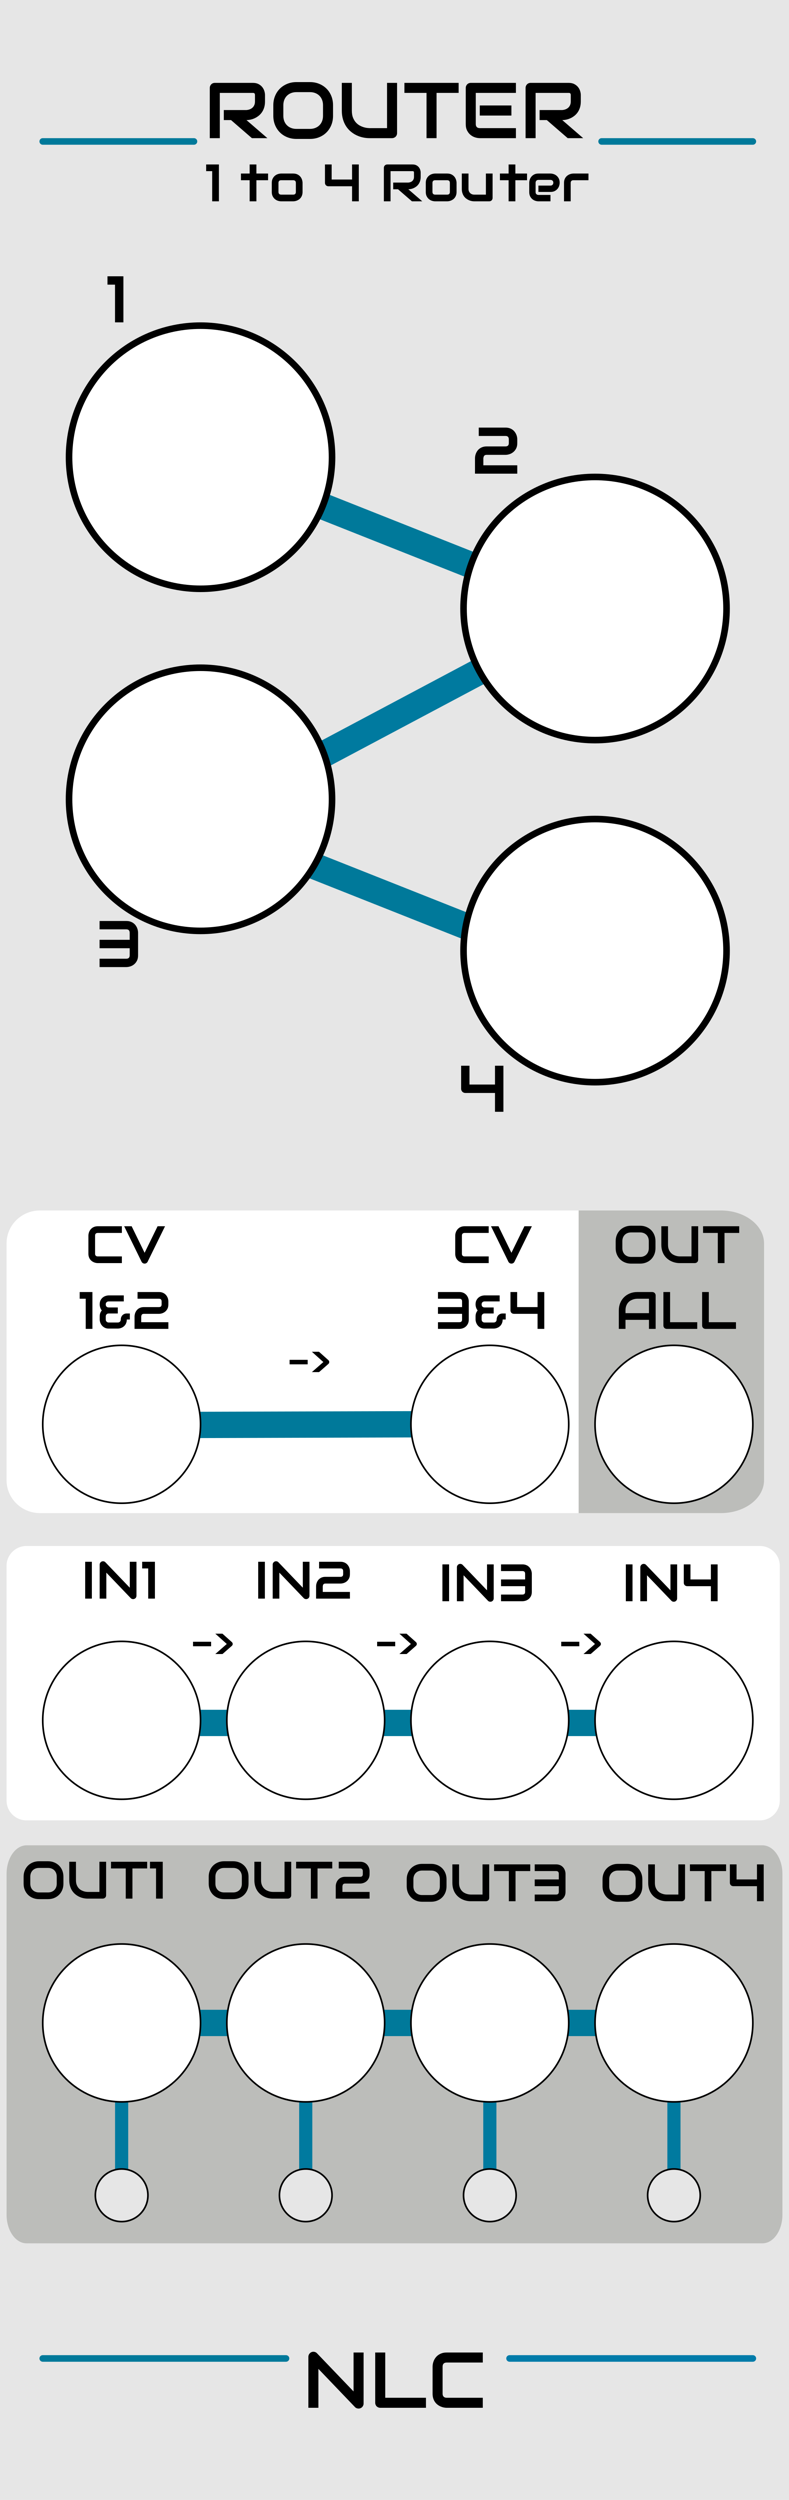 <?xml version="1.0" encoding="UTF-8" standalone="no"?>
<!DOCTYPE svg PUBLIC "-//W3C//DTD SVG 1.1//EN" "http://www.w3.org/Graphics/SVG/1.1/DTD/svg11.dtd">
<svg width="100%" height="100%" viewBox="0 0 120 380" version="1.1" xmlns="http://www.w3.org/2000/svg" xmlns:xlink="http://www.w3.org/1999/xlink" xml:space="preserve" xmlns:serif="http://www.serif.com/" style="fill-rule:evenodd;clip-rule:evenodd;stroke-linecap:round;stroke-linejoin:round;">
    <g id="ROUTER">
        <rect x="0" y="0" width="120" height="380" style="fill:#e6e6e6;fill-rule:nonzero;"/>
        <path d="M4.037,280.5L115.963,280.5C117.64,280.5 119,282.448 119,284.852L119,336.648C119,339.052 117.64,341 115.963,341L4.037,341C2.36,341 1,339.052 1,336.648L1,284.852C1,282.448 2.36,280.5 4.037,280.5Z" style="fill:#bcbdba;fill-rule:nonzero;"/>
        <path d="M31.807,70.102L89.807,93.102" style="fill:none;fill-rule:nonzero;stroke:#00799a;stroke-width:4px;"/>
        <path d="M89.807,93.102L31.807,123.918" style="fill:none;fill-rule:nonzero;stroke:#007a9f;stroke-width:4px;stroke-linecap:butt;stroke-linejoin:miter;"/>
        <path d="M31.807,125.305L89.807,148.305" style="fill:none;fill-rule:nonzero;stroke:#00799a;stroke-width:4px;"/>
        <path d="M76.564,169L75.285,169L75.285,166.139L70.773,166.139C70.682,166.139 70.598,166.122 70.52,166.087C70.441,166.053 70.374,166.008 70.317,165.951C70.26,165.894 70.215,165.826 70.183,165.748C70.15,165.67 70.134,165.587 70.134,165.499L70.134,161.998L71.403,161.998L71.403,164.859L75.285,164.859L75.285,161.998L76.564,161.998L76.564,169Z" style="fill-rule:nonzero;"/>
        <path d="M20.999,145.218C20.999,145.547 20.94,145.824 20.821,146.05C20.702,146.277 20.554,146.461 20.376,146.602C20.199,146.743 20.006,146.845 19.798,146.907C19.589,146.969 19.396,147 19.217,147L15.145,147L15.145,145.73L19.217,145.73C19.39,145.73 19.517,145.686 19.6,145.599C19.683,145.511 19.725,145.384 19.725,145.218L19.725,144.139L15.145,144.139L15.145,142.859L19.725,142.859L19.725,141.79C19.725,141.442 19.556,141.268 19.217,141.268L15.145,141.268L15.145,139.998L19.217,139.998C19.435,139.998 19.63,140.026 19.803,140.081C19.976,140.136 20.128,140.21 20.259,140.303C20.391,140.396 20.504,140.502 20.599,140.623C20.693,140.744 20.769,140.87 20.828,141.001C20.887,141.133 20.93,141.267 20.958,141.402C20.985,141.537 20.999,141.663 20.999,141.78L20.999,145.218Z" style="fill-rule:nonzero;"/>
        <path d="M78.673,72L72.242,72L72.242,69.651C72.242,69.531 72.256,69.403 72.284,69.268C72.311,69.133 72.354,68.998 72.413,68.865C72.472,68.732 72.547,68.605 72.64,68.484C72.733,68.364 72.845,68.258 72.977,68.165C73.109,68.072 73.261,67.997 73.434,67.942C73.606,67.887 73.801,67.859 74.02,67.859L76.881,67.859C77.054,67.859 77.181,67.816 77.264,67.73C77.347,67.644 77.389,67.518 77.389,67.352L77.389,66.79C77.389,66.617 77.347,66.487 77.262,66.399C77.177,66.312 77.054,66.268 76.891,66.268L72.813,66.268L72.813,64.998L76.891,64.998C77.106,64.998 77.299,65.026 77.472,65.081C77.644,65.136 77.796,65.21 77.928,65.303C78.06,65.396 78.173,65.502 78.268,65.623C78.362,65.744 78.439,65.87 78.5,66.001C78.56,66.133 78.604,66.267 78.631,66.402C78.659,66.537 78.673,66.663 78.673,66.78L78.673,67.352C78.673,67.681 78.614,67.958 78.495,68.184C78.376,68.41 78.227,68.594 78.048,68.736C77.869,68.877 77.676,68.98 77.469,69.043C77.262,69.107 77.07,69.139 76.891,69.139L74.02,69.139C73.915,69.139 73.832,69.154 73.771,69.183C73.709,69.212 73.661,69.251 73.626,69.3C73.592,69.349 73.567,69.404 73.551,69.466C73.534,69.528 73.521,69.59 73.512,69.651L73.512,70.73L78.673,70.73L78.673,72Z" style="fill-rule:nonzero;"/>
        <path d="M18.769,49L17.494,49L17.494,43.268L16.347,43.268L16.347,41.998L18.769,41.998L18.769,49Z" style="fill-rule:nonzero;"/>
        <g id="Third_Row">
            <path d="M18.5,307.5L18.5,333.5" style="fill:none;fill-rule:nonzero;stroke:#007a9f;stroke-width:2px;stroke-linejoin:miter;"/>
            <path d="M46.5,307.5L46.5,333.5" style="fill:none;fill-rule:nonzero;stroke:#007a9f;stroke-width:2px;stroke-linejoin:miter;"/>
            <path d="M74.5,307.5L74.5,333.5" style="fill:none;fill-rule:nonzero;stroke:#007a9f;stroke-width:2px;stroke-linejoin:miter;"/>
            <path d="M102.5,307.5L102.5,333.5" style="fill:none;fill-rule:nonzero;stroke:#007a9f;stroke-width:2px;stroke-linejoin:miter;"/>
            <path d="M12.775,307.5L108.901,307.5" style="fill:none;fill-rule:nonzero;stroke:#00799a;stroke-width:4px;stroke-linejoin:miter;"/>
            <path d="M97.695,286.734C97.695,287.075 97.637,287.389 97.52,287.676C97.403,287.962 97.24,288.209 97.031,288.418C96.823,288.626 96.576,288.788 96.291,288.904C96.006,289.02 95.695,289.078 95.359,289.078L93.984,289.078C93.648,289.078 93.337,289.02 93.051,288.904C92.764,288.788 92.517,288.626 92.309,288.418C92.1,288.209 91.937,287.962 91.818,287.676C91.7,287.389 91.641,287.075 91.641,286.734L91.641,285.664C91.641,285.325 91.7,285.012 91.818,284.725C91.937,284.437 92.1,284.189 92.309,283.982C92.517,283.775 92.764,283.613 93.051,283.496C93.337,283.379 93.648,283.32 93.984,283.32L95.359,283.32C95.695,283.32 96.006,283.379 96.291,283.496C96.576,283.613 96.823,283.775 97.031,283.982C97.24,284.189 97.403,284.437 97.52,284.725C97.637,285.012 97.695,285.325 97.695,285.664L97.695,286.734ZM96.68,285.664C96.68,285.463 96.648,285.282 96.584,285.119C96.52,284.956 96.43,284.817 96.314,284.701C96.199,284.585 96.059,284.495 95.896,284.432C95.733,284.368 95.554,284.336 95.359,284.336L93.984,284.336C93.787,284.336 93.606,284.368 93.443,284.432C93.28,284.495 93.14,284.585 93.023,284.701C92.906,284.817 92.816,284.956 92.752,285.119C92.688,285.282 92.656,285.463 92.656,285.664L92.656,286.734C92.656,286.935 92.688,287.116 92.752,287.279C92.816,287.442 92.906,287.581 93.023,287.697C93.14,287.813 93.28,287.903 93.443,287.967C93.606,288.03 93.787,288.062 93.984,288.062L95.352,288.062C95.549,288.062 95.73,288.03 95.893,287.967C96.056,287.903 96.196,287.813 96.313,287.697C96.43,287.581 96.52,287.442 96.584,287.279C96.648,287.116 96.68,286.935 96.68,286.734L96.68,285.664Z" style="fill-rule:nonzero;"/>
            <path d="M104.188,288.488C104.188,288.561 104.175,288.629 104.148,288.691C104.122,288.754 104.086,288.808 104.039,288.853C103.992,288.899 103.938,288.935 103.875,288.961C103.812,288.987 103.746,289 103.676,289L101.387,289C101.171,289 100.952,288.977 100.73,288.93C100.509,288.883 100.295,288.81 100.088,288.713C99.881,288.615 99.686,288.491 99.504,288.34C99.321,288.189 99.162,288.01 99.025,287.803C98.888,287.596 98.781,287.359 98.703,287.092C98.625,286.825 98.586,286.527 98.586,286.199L98.586,283.398L99.602,283.398L99.602,286.199C99.602,286.486 99.642,286.728 99.721,286.926C99.8,287.124 99.901,287.289 100.023,287.422C100.146,287.555 100.28,287.659 100.426,287.734C100.572,287.81 100.711,287.866 100.842,287.902C100.973,287.939 101.089,287.962 101.189,287.971C101.29,287.98 101.356,287.984 101.387,287.984L103.172,287.984L103.172,283.398L104.188,283.398L104.188,288.488Z" style="fill-rule:nonzero;"/>
            <path d="M110.43,284.414L108.191,284.414L108.191,289L107.176,289L107.176,284.414L104.934,284.414L104.934,283.398L110.43,283.398L110.43,284.414Z" style="fill-rule:nonzero;"/>
            <path d="M116.152,289L115.129,289L115.129,286.711L111.52,286.711C111.447,286.711 111.379,286.697 111.316,286.67C111.254,286.643 111.2,286.606 111.154,286.561C111.109,286.515 111.073,286.461 111.047,286.398C111.021,286.336 111.008,286.27 111.008,286.199L111.008,283.398L112.023,283.398L112.023,285.687L115.129,285.687L115.129,283.398L116.152,283.398L116.152,289Z" style="fill-rule:nonzero;"/>
            <path d="M67.912,286.734C67.912,287.075 67.853,287.389 67.736,287.676C67.619,287.962 67.457,288.209 67.248,288.418C67.04,288.626 66.793,288.788 66.508,288.904C66.223,289.02 65.912,289.078 65.576,289.078L64.201,289.078C63.865,289.078 63.554,289.02 63.268,288.904C62.981,288.788 62.734,288.626 62.525,288.418C62.317,288.209 62.154,287.962 62.035,287.676C61.916,287.389 61.857,287.075 61.857,286.734L61.857,285.664C61.857,285.325 61.916,285.012 62.035,284.725C62.154,284.437 62.317,284.189 62.525,283.982C62.734,283.775 62.981,283.613 63.268,283.496C63.554,283.379 63.865,283.32 64.201,283.32L65.576,283.32C65.912,283.32 66.223,283.379 66.508,283.496C66.793,283.613 67.04,283.775 67.248,283.982C67.457,284.189 67.619,284.437 67.736,284.725C67.853,285.012 67.912,285.325 67.912,285.664L67.912,286.734ZM66.896,285.664C66.896,285.463 66.864,285.282 66.801,285.119C66.737,284.956 66.647,284.817 66.531,284.701C66.415,284.585 66.276,284.495 66.113,284.432C65.95,284.368 65.771,284.336 65.576,284.336L64.201,284.336C64.003,284.336 63.823,284.368 63.66,284.432C63.497,284.495 63.357,284.585 63.24,284.701C63.123,284.817 63.032,284.956 62.969,285.119C62.905,285.282 62.873,285.463 62.873,285.664L62.873,286.734C62.873,286.935 62.905,287.116 62.969,287.279C63.032,287.442 63.123,287.581 63.24,287.697C63.357,287.813 63.497,287.903 63.66,287.967C63.823,288.03 64.003,288.062 64.201,288.062L65.568,288.062C65.766,288.062 65.946,288.03 66.109,287.967C66.272,287.903 66.412,287.813 66.529,287.697C66.646,287.581 66.737,287.442 66.801,287.279C66.864,287.116 66.896,286.935 66.896,286.734L66.896,285.664Z" style="fill-rule:nonzero;"/>
            <path d="M74.404,288.488C74.404,288.561 74.391,288.629 74.365,288.691C74.339,288.754 74.303,288.808 74.256,288.853C74.209,288.899 74.155,288.935 74.092,288.961C74.029,288.987 73.963,289 73.893,289L71.604,289C71.387,289 71.168,288.977 70.947,288.93C70.726,288.883 70.512,288.81 70.305,288.713C70.098,288.615 69.903,288.491 69.721,288.34C69.538,288.189 69.379,288.01 69.242,287.803C69.105,287.596 68.998,287.359 68.92,287.092C68.842,286.825 68.803,286.527 68.803,286.199L68.803,283.398L69.818,283.398L69.818,286.199C69.818,286.486 69.858,286.728 69.938,286.926C70.017,287.124 70.118,287.289 70.24,287.422C70.363,287.555 70.497,287.659 70.643,287.734C70.788,287.81 70.927,287.866 71.059,287.902C71.19,287.939 71.306,287.962 71.406,287.971C71.507,287.98 71.573,287.984 71.604,287.984L73.389,287.984L73.389,283.398L74.404,283.398L74.404,288.488Z" style="fill-rule:nonzero;"/>
            <path d="M80.646,284.414L78.408,284.414L78.408,289L77.393,289L77.393,284.414L75.15,284.414L75.15,283.398L80.646,283.398L80.646,284.414Z" style="fill-rule:nonzero;"/>
            <path d="M86.01,287.574C86.01,287.837 85.962,288.059 85.867,288.24C85.772,288.421 85.654,288.569 85.512,288.682C85.37,288.795 85.216,288.877 85.049,288.926C84.882,288.975 84.727,289 84.584,289L81.326,289L81.326,287.984L84.584,287.984C84.722,287.984 84.824,287.949 84.891,287.879C84.957,287.808 84.99,287.707 84.99,287.574L84.99,286.711L81.326,286.711L81.326,285.687L84.99,285.687L84.99,284.832C84.99,284.553 84.855,284.414 84.584,284.414L81.326,284.414L81.326,283.398L84.584,283.398C84.759,283.398 84.915,283.42 85.053,283.465C85.191,283.509 85.313,283.568 85.418,283.643C85.523,283.717 85.614,283.802 85.689,283.898C85.765,283.995 85.826,284.096 85.873,284.201C85.92,284.306 85.954,284.413 85.977,284.521C85.999,284.63 86.01,284.731 86.01,284.824L86.01,287.574Z" style="fill-rule:nonzero;"/>
            <path d="M37.799,286.336C37.799,286.677 37.74,286.991 37.623,287.277C37.506,287.564 37.343,287.811 37.135,288.02C36.926,288.228 36.68,288.39 36.395,288.506C36.11,288.622 35.799,288.68 35.463,288.68L34.088,288.68C33.752,288.68 33.441,288.622 33.154,288.506C32.868,288.39 32.621,288.228 32.412,288.02C32.204,287.811 32.041,287.564 31.922,287.277C31.803,286.991 31.744,286.677 31.744,286.336L31.744,285.266C31.744,284.927 31.803,284.614 31.922,284.326C32.041,284.039 32.204,283.791 32.412,283.584C32.621,283.377 32.868,283.215 33.154,283.098C33.441,282.981 33.752,282.922 34.088,282.922L35.463,282.922C35.799,282.922 36.11,282.981 36.395,283.098C36.68,283.215 36.926,283.377 37.135,283.584C37.343,283.791 37.506,284.039 37.623,284.326C37.74,284.614 37.799,284.927 37.799,285.266L37.799,286.336ZM36.783,285.266C36.783,285.065 36.751,284.884 36.688,284.721C36.624,284.558 36.534,284.419 36.418,284.303C36.302,284.187 36.163,284.097 36,284.033C35.837,283.969 35.658,283.937 35.463,283.937L34.088,283.937C33.89,283.937 33.71,283.969 33.547,284.033C33.384,284.097 33.244,284.187 33.127,284.303C33.01,284.419 32.919,284.558 32.855,284.721C32.792,284.884 32.76,285.065 32.76,285.266L32.76,286.336C32.76,286.537 32.792,286.718 32.855,286.881C32.919,287.044 33.01,287.183 33.127,287.299C33.244,287.415 33.384,287.505 33.547,287.568C33.71,287.632 33.89,287.664 34.088,287.664L35.455,287.664C35.653,287.664 35.833,287.632 35.996,287.568C36.159,287.505 36.299,287.415 36.416,287.299C36.533,287.183 36.624,287.044 36.688,286.881C36.751,286.718 36.783,286.537 36.783,286.336L36.783,285.266Z" style="fill-rule:nonzero;"/>
            <path d="M44.291,288.09C44.291,288.163 44.278,288.23 44.252,288.293C44.226,288.356 44.19,288.41 44.143,288.455C44.096,288.5 44.041,288.536 43.979,288.562C43.916,288.589 43.85,288.602 43.779,288.602L41.49,288.602C41.274,288.602 41.055,288.578 40.834,288.531C40.613,288.484 40.398,288.412 40.191,288.314C39.984,288.217 39.79,288.092 39.607,287.941C39.425,287.79 39.266,287.611 39.129,287.404C38.992,287.197 38.885,286.96 38.807,286.693C38.728,286.426 38.689,286.129 38.689,285.801L38.689,283L39.705,283L39.705,285.801C39.705,286.087 39.745,286.329 39.824,286.527C39.903,286.725 40.004,286.89 40.127,287.023C40.25,287.156 40.384,287.261 40.529,287.336C40.675,287.411 40.814,287.467 40.945,287.504C41.077,287.541 41.193,287.563 41.293,287.572C41.393,287.581 41.459,287.586 41.49,287.586L43.275,287.586L43.275,283L44.291,283L44.291,288.09Z" style="fill-rule:nonzero;"/>
            <path d="M50.533,284.016L48.295,284.016L48.295,288.602L47.279,288.602L47.279,284.016L45.037,284.016L45.037,283L50.533,283L50.533,284.016Z" style="fill-rule:nonzero;"/>
            <path d="M56.209,288.602L51.064,288.602L51.064,286.723C51.064,286.626 51.075,286.524 51.098,286.416C51.12,286.308 51.154,286.201 51.201,286.094C51.248,285.987 51.308,285.886 51.383,285.789C51.457,285.693 51.547,285.608 51.652,285.533C51.758,285.459 51.88,285.4 52.018,285.355C52.156,285.311 52.312,285.289 52.486,285.289L54.775,285.289C54.913,285.289 55.015,285.255 55.082,285.186C55.149,285.117 55.182,285.016 55.182,284.883L55.182,284.434C55.182,284.296 55.148,284.192 55.08,284.121C55.013,284.051 54.914,284.016 54.783,284.016L51.521,284.016L51.521,283L54.783,283C54.955,283 55.11,283.022 55.248,283.066C55.386,283.111 55.508,283.17 55.613,283.244C55.718,283.318 55.809,283.403 55.885,283.5C55.96,283.597 56.022,283.698 56.07,283.803C56.119,283.908 56.154,284.015 56.176,284.123C56.198,284.231 56.209,284.332 56.209,284.426L56.209,284.883C56.209,285.146 56.161,285.368 56.066,285.549C55.971,285.73 55.852,285.877 55.709,285.99C55.566,286.103 55.411,286.185 55.246,286.236C55.081,286.287 54.926,286.312 54.783,286.312L52.486,286.312C52.403,286.312 52.336,286.324 52.287,286.348C52.238,286.371 52.199,286.402 52.172,286.441C52.145,286.48 52.124,286.525 52.111,286.574C52.098,286.623 52.088,286.673 52.08,286.723L52.08,287.586L56.209,287.586L56.209,288.602Z" style="fill-rule:nonzero;"/>
            <path d="M9.646,286.336C9.646,286.677 9.587,286.991 9.47,287.277C9.353,287.564 9.19,287.811 8.982,288.02C8.773,288.228 8.526,288.39 8.241,288.506C7.956,288.622 7.646,288.68 7.31,288.68L5.935,288.68C5.599,288.68 5.288,288.622 5.001,288.506C4.714,288.39 4.467,288.228 4.259,288.02C4.05,287.811 3.887,287.564 3.769,287.277C3.65,286.991 3.591,286.677 3.591,286.336L3.591,285.266C3.591,284.927 3.65,284.614 3.769,284.326C3.887,284.039 4.05,283.791 4.259,283.584C4.467,283.377 4.714,283.215 5.001,283.098C5.288,282.981 5.599,282.922 5.935,282.922L7.31,282.922C7.646,282.922 7.956,282.981 8.241,283.098C8.526,283.215 8.773,283.377 8.982,283.584C9.19,283.791 9.353,284.039 9.47,284.326C9.587,284.614 9.646,284.927 9.646,285.266L9.646,286.336ZM8.63,285.266C8.63,285.065 8.598,284.884 8.534,284.721C8.471,284.558 8.381,284.419 8.265,284.303C8.149,284.187 8.01,284.097 7.847,284.033C7.684,283.969 7.505,283.937 7.31,283.937L5.935,283.937C5.737,283.937 5.557,283.969 5.394,284.033C5.231,284.097 5.091,284.187 4.974,284.303C4.857,284.419 4.766,284.558 4.702,284.721C4.639,284.884 4.607,285.065 4.607,285.266L4.607,286.336C4.607,286.537 4.639,286.718 4.702,286.881C4.766,287.044 4.857,287.183 4.974,287.299C5.091,287.415 5.231,287.505 5.394,287.568C5.557,287.632 5.737,287.664 5.935,287.664L7.302,287.664C7.5,287.664 7.68,287.632 7.843,287.568C8.006,287.505 8.146,287.415 8.263,287.299C8.38,287.183 8.471,287.044 8.534,286.881C8.598,286.718 8.63,286.537 8.63,286.336L8.63,285.266Z" style="fill-rule:nonzero;"/>
            <path d="M16.138,288.09C16.138,288.163 16.125,288.23 16.099,288.293C16.073,288.356 16.036,288.41 15.989,288.455C15.942,288.5 15.888,288.536 15.825,288.562C15.763,288.589 15.697,288.602 15.626,288.602L13.337,288.602C13.121,288.602 12.902,288.578 12.681,288.531C12.46,288.484 12.245,288.412 12.038,288.314C11.831,288.217 11.637,288.092 11.454,287.941C11.272,287.79 11.113,287.611 10.976,287.404C10.839,287.197 10.732,286.96 10.654,286.693C10.575,286.426 10.536,286.129 10.536,285.801L10.536,283L11.552,283L11.552,285.801C11.552,286.087 11.592,286.329 11.671,286.527C11.75,286.725 11.851,286.89 11.974,287.023C12.096,287.156 12.23,287.261 12.376,287.336C12.522,287.411 12.661,287.467 12.792,287.504C12.923,287.541 13.039,287.563 13.14,287.572C13.24,287.581 13.306,287.586 13.337,287.586L15.122,287.586L15.122,283L16.138,283L16.138,288.09Z" style="fill-rule:nonzero;"/>
            <path d="M22.38,284.016L20.142,284.016L20.142,288.602L19.126,288.602L19.126,284.016L16.884,284.016L16.884,283L22.38,283L22.38,284.016Z" style="fill-rule:nonzero;"/>
            <path d="M24.751,288.602L23.732,288.602L23.732,284.016L22.814,284.016L22.814,283L24.751,283L24.751,288.602Z" style="fill-rule:nonzero;"/>
            <g>
                <path d="M102.5,337.7C100.291,337.7 98.5,335.909 98.5,333.7C98.5,331.491 100.291,329.7 102.5,329.7C104.709,329.7 106.5,331.491 106.5,333.7C106.5,335.909 104.709,337.7 102.5,337.7Z" style="fill:#e6e6e6;fill-rule:nonzero;"/>
                <path d="M102.5,337.7C100.291,337.7 98.5,335.909 98.5,333.7C98.5,331.491 100.291,329.7 102.5,329.7C104.709,329.7 106.5,331.491 106.5,333.7C106.5,335.909 104.709,337.7 102.5,337.7Z" style="fill-opacity:0;fill-rule:nonzero;stroke:#000;stroke-width:0.25px;stroke-linecap:butt;stroke-linejoin:miter;"/>
            </g>
            <g>
                <path d="M74.5,337.7C72.291,337.7 70.5,335.909 70.5,333.7C70.5,331.491 72.291,329.7 74.5,329.7C76.709,329.7 78.5,331.491 78.5,333.7C78.5,335.909 76.709,337.7 74.5,337.7Z" style="fill:#e6e6e6;fill-rule:nonzero;"/>
                <path d="M74.5,337.7C72.291,337.7 70.5,335.909 70.5,333.7C70.5,331.491 72.291,329.7 74.5,329.7C76.709,329.7 78.5,331.491 78.5,333.7C78.5,335.909 76.709,337.7 74.5,337.7Z" style="fill-opacity:0;fill-rule:nonzero;stroke:#000;stroke-width:0.25px;stroke-linecap:butt;stroke-linejoin:miter;"/>
            </g>
            <g>
                <path d="M46.5,337.7C44.291,337.7 42.5,335.909 42.5,333.7C42.5,331.491 44.291,329.7 46.5,329.7C48.709,329.7 50.5,331.491 50.5,333.7C50.5,335.909 48.709,337.7 46.5,337.7Z" style="fill:#e6e6e6;fill-rule:nonzero;"/>
                <path d="M46.5,337.7C44.291,337.7 42.5,335.909 42.5,333.7C42.5,331.491 44.291,329.7 46.5,329.7C48.709,329.7 50.5,331.491 50.5,333.7C50.5,335.909 48.709,337.7 46.5,337.7Z" style="fill-opacity:0;fill-rule:nonzero;stroke:#000;stroke-width:0.25px;stroke-linecap:butt;stroke-linejoin:miter;"/>
            </g>
            <g>
                <path d="M18.5,337.7C16.291,337.7 14.5,335.909 14.5,333.7C14.5,331.491 16.291,329.7 18.5,329.7C20.709,329.7 22.5,331.491 22.5,333.7C22.5,335.909 20.709,337.7 18.5,337.7Z" style="fill:#e6e6e6;fill-rule:nonzero;"/>
                <path d="M18.5,337.7C16.291,337.7 14.5,335.909 14.5,333.7C14.5,331.491 16.291,329.7 18.5,329.7C20.709,329.7 22.5,331.491 22.5,333.7C22.5,335.909 20.709,337.7 18.5,337.7Z" style="fill-opacity:0;fill-rule:nonzero;stroke:#000;stroke-width:0.25px;stroke-linecap:butt;stroke-linejoin:miter;"/>
            </g>
        </g>
        <g id="Second_Row">
            <path d="M4.026,235L115.569,235C117.24,235 118.595,236.343 118.595,238L118.595,273.708C118.595,275.365 117.24,276.708 115.569,276.708L4.026,276.708C2.355,276.708 1,275.365 1,273.708L1,238C1,236.343 2.355,235 4.026,235Z" style="fill:#fff;fill-rule:nonzero;"/>
            <path d="M12.37,261.898L108.496,261.898" style="fill:none;fill-rule:nonzero;stroke:#00799a;stroke-width:4px;stroke-linejoin:miter;"/>
            <rect x="95.186" y="237.797" width="1.015" height="5.601" style="fill-rule:nonzero;"/>
            <path d="M102.986,242.965C102.986,243.038 102.972,243.105 102.945,243.168C102.918,243.231 102.881,243.285 102.836,243.33C102.791,243.375 102.737,243.411 102.674,243.438C102.611,243.464 102.545,243.477 102.475,243.477C102.412,243.477 102.349,243.465 102.285,243.441C102.221,243.418 102.164,243.38 102.115,243.328L98.404,239.453L98.404,243.398L97.389,243.398L97.389,238.23C97.389,238.126 97.418,238.032 97.477,237.947C97.535,237.862 97.61,237.799 97.701,237.758C97.798,237.719 97.897,237.709 97.998,237.729C98.099,237.748 98.187,237.796 98.26,237.871L101.971,241.742L101.971,237.797L102.986,237.797L102.986,242.965Z" style="fill-rule:nonzero;"/>
            <path d="M109.143,243.398L108.119,243.398L108.119,241.109L104.51,241.109C104.437,241.109 104.369,241.095 104.307,241.068C104.244,241.041 104.19,241.004 104.145,240.959C104.099,240.914 104.063,240.86 104.037,240.797C104.011,240.734 103.998,240.668 103.998,240.598L103.998,237.797L105.014,237.797L105.014,240.086L108.119,240.086L108.119,237.797L109.143,237.797L109.143,243.398Z" style="fill-rule:nonzero;"/>
            <rect x="67.288" y="237.797" width="1.015" height="5.601" style="fill-rule:nonzero;"/>
            <path d="M75.088,242.965C75.088,243.038 75.074,243.105 75.047,243.168C75.02,243.231 74.983,243.285 74.938,243.33C74.893,243.375 74.839,243.411 74.776,243.438C74.713,243.464 74.647,243.477 74.577,243.477C74.514,243.477 74.451,243.465 74.387,243.441C74.323,243.418 74.266,243.38 74.217,243.328L70.506,239.453L70.506,243.398L69.491,243.398L69.491,238.23C69.491,238.126 69.52,238.032 69.579,237.947C69.637,237.862 69.712,237.799 69.803,237.758C69.9,237.719 69.999,237.709 70.1,237.729C70.201,237.748 70.289,237.796 70.362,237.871L74.073,241.742L74.073,237.797L75.088,237.797L75.088,242.965Z" style="fill-rule:nonzero;"/>
            <path d="M80.885,241.973C80.885,242.236 80.838,242.458 80.743,242.639C80.648,242.82 80.529,242.967 80.387,243.08C80.245,243.193 80.091,243.275 79.924,243.324C79.757,243.373 79.602,243.398 79.459,243.398L76.202,243.398L76.202,242.383L79.459,242.383C79.597,242.383 79.699,242.348 79.766,242.277C79.833,242.207 79.866,242.106 79.866,241.973L79.866,241.109L76.202,241.109L76.202,240.086L79.866,240.086L79.866,239.23C79.866,238.951 79.73,238.812 79.459,238.812L76.202,238.812L76.202,237.797L79.459,237.797C79.634,237.797 79.79,237.819 79.928,237.863C80.066,237.908 80.188,237.967 80.293,238.041C80.399,238.115 80.49,238.2 80.565,238.297C80.64,238.393 80.701,238.494 80.748,238.6C80.795,238.705 80.83,238.812 80.852,238.92C80.874,239.028 80.885,239.129 80.885,239.223L80.885,241.973Z" style="fill-rule:nonzero;"/>
            <rect x="39.27" y="237.398" width="1.015" height="5.602" style="fill-rule:nonzero;"/>
            <path d="M47.07,242.566C47.07,242.639 47.056,242.707 47.029,242.77C47.002,242.832 46.965,242.886 46.92,242.932C46.875,242.977 46.821,243.013 46.758,243.039C46.695,243.065 46.629,243.078 46.559,243.078C46.496,243.078 46.433,243.066 46.369,243.043C46.305,243.02 46.248,242.982 46.199,242.93L42.488,239.055L42.488,243L41.473,243L41.473,237.832C41.473,237.728 41.502,237.634 41.561,237.549C41.619,237.464 41.694,237.401 41.785,237.359C41.882,237.32 41.981,237.311 42.082,237.33C42.183,237.349 42.271,237.397 42.344,237.473L46.055,241.344L46.055,237.398L47.07,237.398L47.07,242.566Z" style="fill-rule:nonzero;"/>
            <path d="M53.219,243L48.074,243L48.074,241.121C48.074,241.025 48.085,240.923 48.107,240.814C48.13,240.706 48.164,240.599 48.211,240.492C48.258,240.385 48.318,240.284 48.393,240.188C48.467,240.091 48.557,240.006 48.662,239.932C48.767,239.857 48.889,239.798 49.027,239.754C49.165,239.71 49.321,239.688 49.496,239.688L51.785,239.688C51.923,239.688 52.025,239.653 52.092,239.584C52.158,239.515 52.191,239.414 52.191,239.281L52.191,238.832C52.191,238.694 52.157,238.59 52.09,238.52C52.022,238.449 51.923,238.414 51.793,238.414L48.531,238.414L48.531,237.398L51.793,237.398C51.965,237.398 52.12,237.42 52.258,237.465C52.396,237.509 52.518,237.568 52.623,237.643C52.728,237.717 52.819,237.802 52.895,237.898C52.97,237.995 53.032,238.096 53.08,238.201C53.128,238.306 53.163,238.413 53.186,238.521C53.208,238.63 53.219,238.731 53.219,238.824L53.219,239.281C53.219,239.544 53.171,239.766 53.076,239.947C52.981,240.128 52.862,240.276 52.719,240.389C52.576,240.502 52.421,240.584 52.256,240.635C52.091,240.686 51.936,240.711 51.793,240.711L49.496,240.711C49.413,240.711 49.346,240.723 49.297,240.746C49.248,240.769 49.209,240.801 49.182,240.84C49.155,240.879 49.134,240.923 49.121,240.973C49.108,241.022 49.098,241.072 49.09,241.121L49.09,241.984L53.219,241.984L53.219,243Z" style="fill-rule:nonzero;"/>
            <rect x="12.955" y="237.398" width="1.016" height="5.602" style="fill-rule:nonzero;"/>
            <path d="M20.756,242.566C20.756,242.639 20.742,242.707 20.715,242.77C20.688,242.832 20.651,242.886 20.606,242.932C20.56,242.977 20.506,243.013 20.443,243.039C20.381,243.065 20.315,243.078 20.244,243.078C20.181,243.078 20.118,243.066 20.055,243.043C19.991,243.02 19.934,242.982 19.885,242.93L16.174,239.055L16.174,243L15.158,243L15.158,237.832C15.158,237.728 15.187,237.634 15.246,237.549C15.305,237.464 15.38,237.401 15.471,237.359C15.567,237.32 15.666,237.311 15.768,237.33C15.869,237.349 15.956,237.397 16.029,237.473L19.74,241.344L19.74,237.398L20.756,237.398L20.756,242.566Z" style="fill-rule:nonzero;"/>
            <path d="M23.561,243L22.541,243L22.541,238.414L21.623,238.414L21.623,237.398L23.561,237.398L23.561,243Z" style="fill-rule:nonzero;"/>
            <rect x="29.359" y="249.557" width="2.748" height="0.685" style="fill-rule:nonzero;"/>
            <path d="M33.83,248.329L35.266,249.612C35.305,249.647 35.335,249.689 35.358,249.738C35.381,249.787 35.392,249.839 35.392,249.894C35.392,249.951 35.38,250.004 35.357,250.053C35.333,250.103 35.301,250.146 35.26,250.181L33.842,251.423L32.746,251.423L34.492,249.894L32.746,248.329L33.83,248.329Z" style="fill-rule:nonzero;"/>
            <rect x="57.359" y="249.557" width="2.748" height="0.685" style="fill-rule:nonzero;"/>
            <path d="M61.83,248.329L63.266,249.612C63.305,249.647 63.335,249.689 63.358,249.738C63.381,249.787 63.392,249.839 63.392,249.894C63.392,249.951 63.38,250.004 63.357,250.053C63.333,250.103 63.301,250.146 63.26,250.181L61.842,251.423L60.746,251.423L62.492,249.894L60.746,248.329L61.83,248.329Z" style="fill-rule:nonzero;"/>
            <rect x="85.359" y="249.557" width="2.748" height="0.685" style="fill-rule:nonzero;"/>
            <path d="M89.83,248.329L91.266,249.612C91.305,249.647 91.335,249.689 91.358,249.738C91.381,249.787 91.392,249.839 91.392,249.894C91.392,249.951 91.38,250.004 91.357,250.053C91.333,250.103 91.301,250.146 91.26,250.181L89.842,251.423L88.746,251.423L90.492,249.894L88.746,248.329L89.83,248.329Z" style="fill-rule:nonzero;"/>
        </g>
        <g id="First_Row">
            <path d="M88,184L109.645,184C113.268,184 116.205,186.239 116.205,189L116.205,225C116.205,227.761 113.268,230 109.645,230L88,230L88,184Z" style="fill:#bcbdba;fill-rule:nonzero;"/>
            <path d="M6.073,184L88,184L88,230L6.073,230C3.271,230 1,227.761 1,225L1,189C1,186.239 3.271,184 6.073,184Z" style="fill:#fff;fill-rule:nonzero;"/>
            <path d="M14.357,216.646L75.252,216.462" style="fill:none;fill-rule:nonzero;stroke:#00799a;stroke-width:4px;stroke-linejoin:miter;"/>
            <path d="M99.693,189.734C99.693,190.075 99.634,190.389 99.517,190.676C99.4,190.962 99.237,191.209 99.029,191.418C98.82,191.626 98.574,191.788 98.289,191.904C98.004,192.02 97.693,192.078 97.357,192.078L95.982,192.078C95.646,192.078 95.335,192.02 95.048,191.904C94.762,191.788 94.515,191.626 94.306,191.418C94.098,191.209 93.935,190.962 93.816,190.676C93.697,190.389 93.638,190.075 93.638,189.734L93.638,188.664C93.638,188.325 93.697,188.012 93.816,187.725C93.935,187.437 94.098,187.189 94.306,186.982C94.515,186.775 94.762,186.613 95.048,186.496C95.335,186.379 95.646,186.32 95.982,186.32L97.357,186.32C97.693,186.32 98.004,186.379 98.289,186.496C98.574,186.613 98.82,186.775 99.029,186.982C99.237,187.189 99.4,187.437 99.517,187.725C99.634,188.012 99.693,188.325 99.693,188.664L99.693,189.734ZM98.677,188.664C98.677,188.463 98.645,188.282 98.582,188.119C98.518,187.956 98.428,187.817 98.312,187.701C98.196,187.585 98.057,187.495 97.894,187.432C97.731,187.368 97.552,187.336 97.357,187.336L95.982,187.336C95.784,187.336 95.604,187.368 95.441,187.432C95.278,187.495 95.138,187.585 95.021,187.701C94.904,187.817 94.813,187.956 94.75,188.119C94.686,188.282 94.654,188.463 94.654,188.664L94.654,189.734C94.654,189.935 94.686,190.116 94.75,190.279C94.813,190.442 94.904,190.581 95.021,190.697C95.138,190.813 95.278,190.903 95.441,190.967C95.604,191.03 95.784,191.062 95.982,191.062L97.349,191.062C97.547,191.062 97.727,191.03 97.89,190.967C98.053,190.903 98.193,190.813 98.31,190.697C98.427,190.581 98.518,190.442 98.582,190.279C98.645,190.116 98.677,189.935 98.677,189.734L98.677,188.664Z" style="fill-rule:nonzero;"/>
            <path d="M106.185,191.488C106.185,191.561 106.172,191.629 106.146,191.691C106.12,191.754 106.084,191.808 106.037,191.854C105.99,191.899 105.935,191.935 105.873,191.961C105.81,191.987 105.744,192 105.673,192L103.384,192C103.168,192 102.949,191.977 102.728,191.93C102.507,191.883 102.293,191.81 102.086,191.713C101.879,191.615 101.684,191.491 101.502,191.34C101.319,191.189 101.16,191.01 101.023,190.803C100.886,190.596 100.779,190.359 100.701,190.092C100.623,189.825 100.584,189.527 100.584,189.199L100.584,186.398L101.599,186.398L101.599,189.199C101.599,189.486 101.639,189.728 101.718,189.926C101.797,190.124 101.898,190.289 102.021,190.422C102.144,190.555 102.278,190.659 102.423,190.734C102.569,190.81 102.708,190.866 102.839,190.902C102.971,190.939 103.087,190.962 103.187,190.971C103.287,190.98 103.353,190.984 103.384,190.984L105.17,190.984L105.17,186.398L106.185,186.398L106.185,191.488Z" style="fill-rule:nonzero;"/>
            <path d="M112.427,187.414L110.189,187.414L110.189,192L109.173,192L109.173,187.414L106.931,187.414L106.931,186.398L112.427,186.398L112.427,187.414Z" style="fill-rule:nonzero;"/>
            <path d="M99.718,202L98.703,202L98.703,200.625L95.132,200.625L95.132,202L94.117,202L94.117,199.199C94.117,198.79 94.187,198.414 94.328,198.07C94.469,197.727 94.664,197.431 94.914,197.184C95.164,196.936 95.459,196.743 95.8,196.605C96.141,196.467 96.514,196.398 96.918,196.398L99.207,196.398C99.277,196.398 99.343,196.411 99.406,196.438C99.469,196.464 99.523,196.5 99.57,196.547C99.617,196.594 99.653,196.648 99.679,196.711C99.705,196.774 99.718,196.84 99.718,196.91L99.718,202ZM95.132,199.609L98.703,199.609L98.703,197.414L96.918,197.414C96.887,197.414 96.821,197.419 96.72,197.428C96.62,197.437 96.504,197.459 96.373,197.496C96.241,197.533 96.102,197.589 95.957,197.664C95.811,197.739 95.677,197.844 95.554,197.977C95.432,198.11 95.331,198.276 95.252,198.475C95.172,198.674 95.132,198.915 95.132,199.199L95.132,199.609Z" style="fill-rule:nonzero;"/>
            <path d="M106.043,202L101.41,202C101.337,202 101.269,201.987 101.207,201.961C101.144,201.935 101.09,201.899 101.045,201.854C100.999,201.808 100.963,201.754 100.937,201.691C100.911,201.629 100.898,201.561 100.898,201.488L100.898,196.398L101.914,196.398L101.914,200.984L106.043,200.984L106.043,202Z" style="fill-rule:nonzero;"/>
            <path d="M111.933,202L107.3,202C107.227,202 107.16,201.987 107.097,201.961C107.034,201.935 106.98,201.899 106.935,201.854C106.89,201.808 106.854,201.754 106.828,201.691C106.802,201.629 106.789,201.561 106.789,201.488L106.789,196.398L107.804,196.398L107.804,200.984L111.933,200.984L111.933,202Z" style="fill-rule:nonzero;"/>
            <path d="M74.326,192L70.662,192C70.568,192 70.467,191.989 70.359,191.967C70.251,191.945 70.144,191.91 70.039,191.863C69.934,191.816 69.833,191.756 69.736,191.682C69.64,191.607 69.555,191.517 69.48,191.412C69.406,191.307 69.347,191.184 69.303,191.045C69.258,190.906 69.236,190.749 69.236,190.574L69.236,187.824C69.236,187.731 69.247,187.63 69.269,187.521C69.292,187.413 69.326,187.306 69.373,187.201C69.42,187.096 69.481,186.995 69.557,186.898C69.632,186.802 69.723,186.717 69.828,186.643C69.933,186.568 70.055,186.509 70.193,186.465C70.331,186.42 70.487,186.398 70.662,186.398L74.326,186.398L74.326,187.414L70.662,187.414C70.529,187.414 70.428,187.449 70.357,187.52C70.287,187.59 70.252,187.694 70.252,187.832L70.252,190.574C70.252,190.705 70.288,190.806 70.359,190.877C70.431,190.948 70.532,190.984 70.662,190.984L74.326,190.984L74.326,192Z" style="fill-rule:nonzero;"/>
            <path d="M80.893,186.398L78.24,191.801C78.199,191.884 78.137,191.951 78.055,192.002C77.973,192.053 77.882,192.078 77.783,192.078C77.687,192.078 77.598,192.053 77.516,192.002C77.434,191.951 77.371,191.884 77.326,191.801L74.678,186.398L75.814,186.398L77.783,190.434L79.76,186.398L80.893,186.398Z" style="fill-rule:nonzero;"/>
            <path d="M71.297,200.574C71.297,200.837 71.249,201.059 71.154,201.24C71.059,201.421 70.941,201.569 70.799,201.682C70.657,201.795 70.503,201.877 70.336,201.926C70.169,201.975 70.014,202 69.871,202L66.613,202L66.613,200.984L69.871,200.984C70.009,200.984 70.111,200.949 70.178,200.879C70.244,200.808 70.277,200.707 70.277,200.574L70.277,199.711L66.613,199.711L66.613,198.688L70.277,198.688L70.277,197.832C70.277,197.553 70.142,197.414 69.871,197.414L66.613,197.414L66.613,196.398L69.871,196.398C70.046,196.398 70.202,196.42 70.34,196.465C70.478,196.509 70.6,196.568 70.705,196.643C70.81,196.717 70.901,196.802 70.977,196.898C71.052,196.995 71.113,197.096 71.16,197.201C71.207,197.306 71.241,197.413 71.264,197.521C71.286,197.63 71.297,197.731 71.297,197.824L71.297,200.574Z" style="fill-rule:nonzero;"/>
            <path d="M76.914,200.574L76.457,200.574L76.449,200.586C76.449,200.753 76.428,200.902 76.385,201.035C76.342,201.168 76.285,201.284 76.215,201.385C76.144,201.485 76.062,201.572 75.969,201.645C75.875,201.718 75.778,201.777 75.678,201.822C75.577,201.868 75.476,201.901 75.373,201.922C75.27,201.943 75.173,201.953 75.082,201.953L73.703,201.953C73.461,201.953 73.255,201.907 73.084,201.816C72.913,201.725 72.773,201.612 72.662,201.477C72.551,201.341 72.469,201.194 72.416,201.035C72.363,200.876 72.333,200.729 72.328,200.594L72.328,200.121C72.328,199.915 72.357,199.737 72.416,199.588C72.475,199.438 72.552,199.308 72.648,199.199C72.536,199.058 72.455,198.906 72.404,198.742C72.353,198.578 72.328,198.424 72.328,198.281C72.328,198.028 72.374,197.815 72.465,197.641C72.556,197.466 72.671,197.325 72.809,197.217C72.947,197.109 73.096,197.031 73.256,196.982C73.416,196.934 73.565,196.91 73.703,196.91L75.992,196.91L75.992,197.824L73.703,197.824C73.633,197.824 73.57,197.835 73.514,197.857C73.458,197.88 73.41,197.912 73.369,197.953C73.329,197.995 73.298,198.044 73.277,198.1C73.256,198.156 73.247,198.216 73.25,198.281C73.25,198.43 73.292,198.544 73.375,198.623C73.458,198.702 73.568,198.742 73.703,198.742L75.082,198.742L75.082,199.656L73.703,199.656C73.56,199.656 73.448,199.7 73.369,199.789C73.29,199.878 73.25,199.988 73.25,200.121L73.25,200.559C73.25,200.7 73.292,200.813 73.377,200.9C73.462,200.987 73.57,201.031 73.703,201.031L75.074,201.031C75.217,201.031 75.33,200.988 75.412,200.902C75.494,200.816 75.535,200.707 75.535,200.574C75.535,200.462 75.555,200.351 75.594,200.242C75.633,200.133 75.691,200.034 75.769,199.947C75.848,199.86 75.944,199.789 76.057,199.736C76.17,199.683 76.301,199.656 76.449,199.656L76.914,199.656L76.914,200.574Z" style="fill-rule:nonzero;"/>
            <path d="M82.781,202L81.758,202L81.758,199.711L78.148,199.711C78.075,199.711 78.008,199.697 77.945,199.67C77.883,199.643 77.829,199.606 77.783,199.561C77.738,199.515 77.702,199.461 77.676,199.398C77.65,199.336 77.637,199.27 77.637,199.199L77.637,196.398L78.652,196.398L78.652,198.688L81.758,198.688L81.758,196.398L82.781,196.398L82.781,202Z" style="fill-rule:nonzero;"/>
            <path d="M18.535,192L14.871,192C14.777,192 14.676,191.989 14.568,191.967C14.46,191.945 14.353,191.91 14.248,191.863C14.142,191.816 14.041,191.756 13.945,191.682C13.848,191.607 13.763,191.517 13.689,191.412C13.615,191.307 13.556,191.184 13.511,191.045C13.467,190.906 13.445,190.749 13.445,190.574L13.445,187.824C13.445,187.731 13.456,187.63 13.478,187.521C13.5,187.413 13.535,187.306 13.582,187.201C13.629,187.096 13.69,186.995 13.765,186.898C13.841,186.802 13.932,186.717 14.037,186.643C14.142,186.568 14.264,186.509 14.402,186.465C14.54,186.42 14.696,186.398 14.871,186.398L18.535,186.398L18.535,187.414L14.871,187.414C14.738,187.414 14.637,187.449 14.566,187.52C14.496,187.59 14.461,187.694 14.461,187.832L14.461,190.574C14.461,190.705 14.497,190.806 14.568,190.877C14.639,190.948 14.74,190.984 14.871,190.984L18.535,190.984L18.535,192Z" style="fill-rule:nonzero;"/>
            <path d="M25.101,186.398L22.449,191.801C22.407,191.884 22.345,191.951 22.263,192.002C22.181,192.053 22.091,192.078 21.992,192.078C21.895,192.078 21.806,192.053 21.724,192.002C21.642,191.951 21.579,191.884 21.535,191.801L18.886,186.398L20.023,186.398L21.992,190.434L23.968,186.398L25.101,186.398Z" style="fill-rule:nonzero;"/>
            <path d="M14.056,202L13.037,202L13.037,197.414L12.119,197.414L12.119,196.398L14.056,196.398L14.056,202Z" style="fill-rule:nonzero;"/>
            <path d="M19.748,200.574L19.291,200.574L19.283,200.586C19.283,200.753 19.261,200.902 19.218,201.035C19.175,201.168 19.119,201.284 19.048,201.385C18.978,201.485 18.896,201.572 18.802,201.645C18.709,201.718 18.612,201.777 18.511,201.822C18.411,201.868 18.31,201.901 18.207,201.922C18.104,201.943 18.007,201.953 17.916,201.953L16.537,201.953C16.294,201.953 16.088,201.907 15.918,201.816C15.747,201.725 15.607,201.612 15.496,201.477C15.385,201.341 15.303,201.194 15.25,201.035C15.197,200.876 15.167,200.729 15.162,200.594L15.162,200.121C15.162,199.915 15.191,199.737 15.25,199.588C15.309,199.438 15.386,199.308 15.482,199.199C15.37,199.058 15.289,198.906 15.238,198.742C15.187,198.578 15.162,198.424 15.162,198.281C15.162,198.028 15.207,197.815 15.298,197.641C15.389,197.466 15.504,197.325 15.642,197.217C15.78,197.109 15.929,197.031 16.089,196.982C16.25,196.934 16.399,196.91 16.537,196.91L18.826,196.91L18.826,197.824L16.537,197.824C16.466,197.824 16.403,197.835 16.347,197.857C16.291,197.88 16.243,197.912 16.203,197.953C16.162,197.995 16.132,198.044 16.111,198.1C16.09,198.156 16.081,198.216 16.084,198.281C16.084,198.43 16.126,198.544 16.209,198.623C16.292,198.702 16.402,198.742 16.537,198.742L17.916,198.742L17.916,199.656L16.537,199.656C16.394,199.656 16.282,199.7 16.203,199.789C16.124,199.878 16.084,199.988 16.084,200.121L16.084,200.559C16.084,200.7 16.126,200.813 16.211,200.9C16.296,200.987 16.404,201.031 16.537,201.031L17.908,201.031C18.051,201.031 18.164,200.988 18.246,200.902C18.328,200.816 18.369,200.707 18.369,200.574C18.369,200.462 18.388,200.351 18.427,200.242C18.466,200.133 18.525,200.034 18.603,199.947C18.681,199.86 18.777,199.789 18.89,199.736C19.003,199.683 19.134,199.656 19.283,199.656L19.748,199.656L19.748,200.574Z" style="fill-rule:nonzero;"/>
            <path d="M25.607,202L20.463,202L20.463,200.121C20.463,200.025 20.474,199.923 20.496,199.814C20.518,199.706 20.552,199.599 20.599,199.492C20.646,199.385 20.707,199.284 20.781,199.188C20.855,199.091 20.945,199.006 21.05,198.932C21.156,198.857 21.278,198.798 21.416,198.754C21.554,198.71 21.71,198.688 21.884,198.688L24.173,198.688C24.311,198.688 24.413,198.653 24.48,198.584C24.547,198.515 24.58,198.414 24.58,198.281L24.58,197.832C24.58,197.694 24.546,197.59 24.478,197.52C24.411,197.449 24.312,197.414 24.181,197.414L20.92,197.414L20.92,196.398L24.181,196.398C24.353,196.398 24.508,196.42 24.646,196.465C24.784,196.509 24.906,196.568 25.011,196.643C25.117,196.717 25.208,196.802 25.283,196.898C25.358,196.995 25.42,197.096 25.468,197.201C25.517,197.306 25.552,197.413 25.574,197.521C25.596,197.63 25.607,197.731 25.607,197.824L25.607,198.281C25.607,198.544 25.559,198.766 25.464,198.947C25.369,199.128 25.25,199.276 25.107,199.389C24.964,199.502 24.809,199.584 24.644,199.635C24.479,199.686 24.324,199.711 24.181,199.711L21.884,199.711C21.801,199.711 21.734,199.723 21.685,199.746C21.636,199.769 21.597,199.801 21.57,199.84C21.543,199.879 21.522,199.923 21.509,199.973C21.496,200.022 21.486,200.072 21.478,200.121L21.478,200.984L25.607,200.984L25.607,202Z" style="fill-rule:nonzero;"/>
            <rect x="44.045" y="206.703" width="2.748" height="0.685" style="fill-rule:nonzero;"/>
            <path d="M48.515,205.475L49.951,206.758C49.99,206.793 50.02,206.835 50.043,206.884C50.066,206.933 50.077,206.985 50.077,207.04C50.077,207.097 50.065,207.15 50.042,207.199C50.018,207.249 49.986,207.292 49.945,207.327L48.527,208.569L47.431,208.569L49.177,207.04L47.431,205.475L48.515,205.475Z" style="fill-rule:nonzero;"/>
        </g>
        <g id="circle868">
            <path d="M30.5,216.5C30.5,223.127 25.127,228.5 18.5,228.5C11.873,228.5 6.5,223.127 6.5,216.5C6.5,209.873 11.873,204.5 18.5,204.5C25.127,204.5 30.5,209.873 30.5,216.5Z" style="fill:#fff;fill-rule:nonzero;"/>
            <path d="M30.5,216.5C30.5,223.127 25.127,228.5 18.5,228.5C11.873,228.5 6.5,223.127 6.5,216.5C6.5,209.873 11.873,204.5 18.5,204.5C25.127,204.5 30.5,209.873 30.5,216.5Z" style="fill-opacity:0;fill-rule:nonzero;stroke:#000;stroke-width:0.25px;stroke-linecap:butt;stroke-linejoin:miter;"/>
        </g>
        <g id="circle8681" serif:id="circle868">
            <path d="M86.5,216.5C86.5,223.127 81.127,228.5 74.5,228.5C67.873,228.5 62.5,223.127 62.5,216.5C62.5,209.873 67.873,204.5 74.5,204.5C81.127,204.5 86.5,209.873 86.5,216.5Z" style="fill:#fff;fill-rule:nonzero;"/>
            <path d="M86.5,216.5C86.5,223.127 81.127,228.5 74.5,228.5C67.873,228.5 62.5,223.127 62.5,216.5C62.5,209.873 67.873,204.5 74.5,204.5C81.127,204.5 86.5,209.873 86.5,216.5Z" style="fill-opacity:0;fill-rule:nonzero;stroke:#000;stroke-width:0.25px;stroke-linecap:butt;stroke-linejoin:miter;"/>
        </g>
        <g id="circle8682" serif:id="circle868">
            <path d="M114.5,216.5C114.5,223.127 109.127,228.5 102.5,228.5C95.873,228.5 90.5,223.127 90.5,216.5C90.5,209.873 95.873,204.5 102.5,204.5C109.127,204.5 114.5,209.873 114.5,216.5Z" style="fill:#fff;fill-rule:nonzero;"/>
            <path d="M114.5,216.5C114.5,223.127 109.127,228.5 102.5,228.5C95.873,228.5 90.5,223.127 90.5,216.5C90.5,209.873 95.873,204.5 102.5,204.5C109.127,204.5 114.5,209.873 114.5,216.5Z" style="fill-opacity:0;fill-rule:nonzero;stroke:#000;stroke-width:0.25px;stroke-linecap:butt;stroke-linejoin:miter;"/>
        </g>
        <g id="circle8683" serif:id="circle868">
            <path d="M30.5,261.5C30.5,268.128 25.127,273.5 18.5,273.5C11.873,273.5 6.5,268.128 6.5,261.5C6.5,254.873 11.873,249.5 18.5,249.5C25.127,249.5 30.5,254.873 30.5,261.5Z" style="fill:#fff;fill-rule:nonzero;"/>
            <path d="M30.5,261.5C30.5,268.128 25.127,273.5 18.5,273.5C11.873,273.5 6.5,268.128 6.5,261.5C6.5,254.873 11.873,249.5 18.5,249.5C25.127,249.5 30.5,254.873 30.5,261.5Z" style="fill-opacity:0;fill-rule:nonzero;stroke:#000;stroke-width:0.25px;stroke-linecap:butt;stroke-linejoin:miter;"/>
        </g>
        <g id="circle8684" serif:id="circle868">
            <path d="M86.5,261.5C86.5,268.128 81.127,273.5 74.5,273.5C67.873,273.5 62.5,268.128 62.5,261.5C62.5,254.873 67.873,249.5 74.5,249.5C81.127,249.5 86.5,254.873 86.5,261.5Z" style="fill:#fff;fill-rule:nonzero;"/>
            <path d="M86.5,261.5C86.5,268.128 81.127,273.5 74.5,273.5C67.873,273.5 62.5,268.128 62.5,261.5C62.5,254.873 67.873,249.5 74.5,249.5C81.127,249.5 86.5,254.873 86.5,261.5Z" style="fill-opacity:0;fill-rule:nonzero;stroke:#000;stroke-width:0.25px;stroke-linecap:butt;stroke-linejoin:miter;"/>
        </g>
        <g id="circle8685" serif:id="circle868">
            <path d="M58.5,261.5C58.5,268.128 53.127,273.5 46.5,273.5C39.873,273.5 34.5,268.128 34.5,261.5C34.5,254.873 39.873,249.5 46.5,249.5C53.127,249.5 58.5,254.873 58.5,261.5Z" style="fill:#fff;fill-rule:nonzero;"/>
            <path d="M58.5,261.5C58.5,268.128 53.127,273.5 46.5,273.5C39.873,273.5 34.5,268.128 34.5,261.5C34.5,254.873 39.873,249.5 46.5,249.5C53.127,249.5 58.5,254.873 58.5,261.5Z" style="fill-opacity:0;fill-rule:nonzero;stroke:#000;stroke-width:0.25px;stroke-linecap:butt;stroke-linejoin:miter;"/>
        </g>
        <g id="circle8686" serif:id="circle868">
            <path d="M114.5,261.5C114.5,268.128 109.127,273.5 102.5,273.5C95.873,273.5 90.5,268.128 90.5,261.5C90.5,254.873 95.873,249.5 102.5,249.5C109.127,249.5 114.5,254.873 114.5,261.5Z" style="fill:#fff;fill-rule:nonzero;"/>
            <path d="M114.5,261.5C114.5,268.128 109.127,273.5 102.5,273.5C95.873,273.5 90.5,268.128 90.5,261.5C90.5,254.873 95.873,249.5 102.5,249.5C109.127,249.5 114.5,254.873 114.5,261.5Z" style="fill-opacity:0;fill-rule:nonzero;stroke:#000;stroke-width:0.25px;stroke-linecap:butt;stroke-linejoin:miter;"/>
        </g>
        <g id="circle8687" serif:id="circle868">
            <path d="M30.5,307.5C30.5,314.128 25.127,319.5 18.5,319.5C11.873,319.5 6.5,314.128 6.5,307.5C6.5,300.872 11.873,295.5 18.5,295.5C25.127,295.5 30.5,300.872 30.5,307.5Z" style="fill:#fff;fill-rule:nonzero;"/>
            <path d="M30.5,307.5C30.5,314.128 25.127,319.5 18.5,319.5C11.873,319.5 6.5,314.128 6.5,307.5C6.5,300.872 11.873,295.5 18.5,295.5C25.127,295.5 30.5,300.872 30.5,307.5Z" style="fill-opacity:0;fill-rule:nonzero;stroke:#000;stroke-width:0.25px;stroke-linecap:butt;stroke-linejoin:miter;"/>
        </g>
        <g id="circle8688" serif:id="circle868">
            <path d="M86.5,307.5C86.5,314.128 81.127,319.5 74.5,319.5C67.873,319.5 62.5,314.128 62.5,307.5C62.5,300.872 67.873,295.5 74.5,295.5C81.127,295.5 86.5,300.872 86.5,307.5Z" style="fill:#fff;fill-rule:nonzero;"/>
            <path d="M86.5,307.5C86.5,314.128 81.127,319.5 74.5,319.5C67.873,319.5 62.5,314.128 62.5,307.5C62.5,300.872 67.873,295.5 74.5,295.5C81.127,295.5 86.5,300.872 86.5,307.5Z" style="fill-opacity:0;fill-rule:nonzero;stroke:#000;stroke-width:0.25px;stroke-linecap:butt;stroke-linejoin:miter;"/>
        </g>
        <g id="circle8689" serif:id="circle868">
            <path d="M58.5,307.5C58.5,314.128 53.127,319.5 46.5,319.5C39.873,319.5 34.5,314.128 34.5,307.5C34.5,300.872 39.873,295.5 46.5,295.5C53.127,295.5 58.5,300.872 58.5,307.5Z" style="fill:#fff;fill-rule:nonzero;"/>
            <path d="M58.5,307.5C58.5,314.128 53.127,319.5 46.5,319.5C39.873,319.5 34.5,314.128 34.5,307.5C34.5,300.872 39.873,295.5 46.5,295.5C53.127,295.5 58.5,300.872 58.5,307.5Z" style="fill-opacity:0;fill-rule:nonzero;stroke:#000;stroke-width:0.25px;stroke-linecap:butt;stroke-linejoin:miter;"/>
        </g>
        <g id="circle86810" serif:id="circle868">
            <path d="M114.5,307.5C114.5,314.128 109.127,319.5 102.5,319.5C95.873,319.5 90.5,314.128 90.5,307.5C90.5,300.872 95.873,295.5 102.5,295.5C109.127,295.5 114.5,300.872 114.5,307.5Z" style="fill:#fff;fill-rule:nonzero;"/>
            <path d="M114.5,307.5C114.5,314.128 109.127,319.5 102.5,319.5C95.873,319.5 90.5,314.128 90.5,307.5C90.5,300.872 95.873,295.5 102.5,295.5C109.127,295.5 114.5,300.872 114.5,307.5Z" style="fill-opacity:0;fill-rule:nonzero;stroke:#000;stroke-width:0.25px;stroke-linecap:butt;stroke-linejoin:miter;"/>
        </g>
        <path d="M55.298,365.35C55.298,365.459 55.277,365.561 55.236,365.654C55.195,365.748 55.141,365.829 55.072,365.897C55.004,365.966 54.923,366.02 54.829,366.059C54.735,366.098 54.635,366.117 54.53,366.117C54.437,366.117 54.342,366.099 54.246,366.064C54.151,366.029 54.066,365.973 53.991,365.895L48.425,360.082L48.425,366L46.901,366L46.901,358.248C46.901,358.092 46.945,357.95 47.033,357.823C47.121,357.696 47.233,357.602 47.37,357.539C47.515,357.48 47.663,357.466 47.815,357.495C47.968,357.524 48.099,357.596 48.208,357.709L53.774,363.516L53.774,357.598L55.298,357.598L55.298,365.35Z" style="fill-rule:nonzero;"/>
        <path d="M64.784,366L57.835,366C57.726,366 57.624,365.98 57.53,365.941C57.437,365.902 57.356,365.849 57.287,365.78C57.219,365.712 57.165,365.631 57.126,365.537C57.087,365.443 57.067,365.341 57.067,365.232L57.067,357.598L58.591,357.598L58.591,364.477L64.784,364.477L64.784,366Z" style="fill-rule:nonzero;"/>
        <path d="M73.427,366L67.931,366C67.79,366 67.639,365.983 67.477,365.95C67.314,365.917 67.154,365.865 66.996,365.795C66.838,365.724 66.687,365.633 66.542,365.522C66.397,365.411 66.269,365.276 66.158,365.118C66.047,364.96 65.958,364.776 65.892,364.567C65.825,364.358 65.792,364.123 65.792,363.861L65.792,359.736C65.792,359.595 65.809,359.444 65.842,359.282C65.875,359.12 65.927,358.96 65.997,358.802C66.068,358.643 66.159,358.492 66.272,358.348C66.385,358.203 66.521,358.075 66.68,357.964C66.838,357.853 67.021,357.764 67.228,357.697C67.435,357.631 67.669,357.598 67.931,357.598L73.427,357.598L73.427,359.121L67.931,359.121C67.732,359.121 67.579,359.174 67.474,359.279C67.368,359.385 67.315,359.541 67.315,359.748L67.315,363.861C67.315,364.056 67.369,364.208 67.477,364.315C67.584,364.423 67.736,364.477 67.931,364.477L73.427,364.477L73.427,366Z" style="fill-rule:nonzero;"/>
        <path d="M77.5,358.5L114.5,358.5" style="fill:none;fill-rule:nonzero;stroke:#007ba9;stroke-width:1px;stroke-linejoin:miter;"/>
        <path d="M6.5,358.5L43.5,358.5" style="fill:none;fill-rule:nonzero;stroke:#00799a;stroke-width:1px;stroke-linejoin:miter;"/>
        <path d="M91.5,21.5L114.5,21.5" style="fill:none;fill-rule:nonzero;stroke:#00799a;stroke-width:1px;stroke-linejoin:miter;"/>
        <path d="M6.5,21.5L29.5,21.5" style="fill:none;fill-rule:nonzero;stroke:#00799a;stroke-width:1px;stroke-linejoin:miter;"/>
        <path d="M33.293,30.602L32.273,30.602L32.273,26.016L31.355,26.016L31.355,25L33.293,25L33.293,30.602Z" style="fill-rule:nonzero;"/>
        <path d="M40.77,27.395L38.996,27.395L38.996,30.602L37.969,30.602L37.969,27.395L36.648,27.395L36.648,26.379L37.969,26.379L37.969,25L38.996,25L38.996,26.379L40.77,26.379L40.77,27.395Z" style="fill-rule:nonzero;"/>
        <path d="M46.016,29.176C46.016,29.351 45.994,29.508 45.949,29.647C45.905,29.786 45.846,29.909 45.773,30.014C45.7,30.119 45.616,30.209 45.52,30.284C45.423,30.358 45.322,30.418 45.217,30.465C45.112,30.512 45.005,30.547 44.896,30.569C44.788,30.591 44.686,30.602 44.59,30.602L42.758,30.602C42.617,30.602 42.464,30.577 42.297,30.528C42.13,30.479 41.976,30.397 41.834,30.284C41.692,30.171 41.574,30.023 41.479,29.842C41.384,29.661 41.336,29.439 41.336,29.176L41.336,27.801C41.336,27.541 41.384,27.32 41.479,27.139C41.574,26.958 41.692,26.811 41.834,26.698C41.976,26.585 42.13,26.503 42.297,26.454C42.464,26.404 42.617,26.379 42.758,26.379L44.59,26.379C44.85,26.379 45.071,26.426 45.254,26.52C45.436,26.614 45.583,26.732 45.695,26.873C45.807,27.015 45.888,27.169 45.939,27.336C45.99,27.503 46.016,27.658 46.016,27.801L46.016,29.176ZM45,27.809C45,27.668 44.965,27.564 44.895,27.497C44.824,27.429 44.723,27.395 44.59,27.395L42.766,27.395C42.63,27.395 42.527,27.429 42.457,27.498C42.387,27.567 42.352,27.668 42.352,27.801L42.352,29.176C42.352,29.309 42.387,29.41 42.457,29.481C42.527,29.551 42.63,29.586 42.766,29.586L44.59,29.586C44.728,29.586 44.831,29.551 44.898,29.481C44.966,29.41 45,29.309 45,29.176L45,27.809Z" style="fill-rule:nonzero;"/>
        <path d="M54.57,30.602L53.547,30.602L53.547,28.313L49.938,28.313C49.865,28.313 49.797,28.299 49.734,28.272C49.672,28.245 49.618,28.208 49.572,28.163C49.527,28.117 49.491,28.063 49.465,28C49.439,27.938 49.426,27.872 49.426,27.801L49.426,25L50.441,25L50.441,27.29L53.547,27.29L53.547,25L54.57,25L54.57,30.602Z" style="fill-rule:nonzero;"/>
        <path d="M63.98,26.883C63.98,27.115 63.952,27.322 63.895,27.504C63.838,27.687 63.76,27.848 63.662,27.987C63.565,28.126 63.452,28.245 63.324,28.344C63.197,28.443 63.063,28.525 62.924,28.588C62.785,28.652 62.644,28.698 62.502,28.727C62.36,28.756 62.227,28.77 62.102,28.77L64.223,30.602L62.652,30.602L60.535,28.77L59.805,28.77L59.805,27.754L62.102,27.754C62.229,27.744 62.346,27.717 62.451,27.674C62.556,27.631 62.648,27.573 62.725,27.5C62.802,27.427 62.861,27.34 62.902,27.237C62.944,27.134 62.965,27.016 62.965,26.883L62.965,26.243C62.965,26.186 62.958,26.142 62.943,26.112C62.929,26.082 62.911,26.06 62.889,26.045C62.866,26.031 62.843,26.023 62.818,26.02C62.793,26.017 62.771,26.016 62.75,26.016L59.398,26.016L59.398,30.602L58.383,30.602L58.383,25.512C58.383,25.442 58.396,25.376 58.422,25.313C58.448,25.25 58.484,25.196 58.529,25.149C58.575,25.102 58.629,25.066 58.691,25.04C58.754,25.013 58.822,25 58.895,25L62.75,25C62.977,25 63.168,25.041 63.324,25.123C63.481,25.206 63.608,25.309 63.705,25.432C63.803,25.556 63.873,25.689 63.916,25.832C63.959,25.975 63.98,26.11 63.98,26.235L63.98,26.883Z" style="fill-rule:nonzero;"/>
        <path d="M69.438,29.176C69.438,29.351 69.416,29.508 69.371,29.647C69.327,29.786 69.268,29.909 69.195,30.014C69.122,30.119 69.038,30.209 68.941,30.284C68.845,30.358 68.744,30.418 68.639,30.465C68.533,30.512 68.426,30.547 68.318,30.569C68.21,30.591 68.108,30.602 68.012,30.602L66.18,30.602C66.039,30.602 65.886,30.577 65.719,30.528C65.552,30.479 65.398,30.397 65.256,30.284C65.114,30.171 64.995,30.023 64.9,29.842C64.805,29.661 64.758,29.439 64.758,29.176L64.758,27.801C64.758,27.541 64.805,27.32 64.9,27.139C64.995,26.958 65.114,26.811 65.256,26.698C65.398,26.585 65.552,26.503 65.719,26.454C65.886,26.404 66.039,26.379 66.18,26.379L68.012,26.379C68.272,26.379 68.493,26.426 68.676,26.52C68.858,26.614 69.005,26.732 69.117,26.873C69.229,27.015 69.31,27.169 69.361,27.336C69.412,27.503 69.438,27.658 69.438,27.801L69.438,29.176ZM68.422,27.809C68.422,27.668 68.387,27.564 68.316,27.497C68.246,27.429 68.145,27.395 68.012,27.395L66.188,27.395C66.052,27.395 65.949,27.429 65.879,27.498C65.808,27.567 65.773,27.668 65.773,27.801L65.773,29.176C65.773,29.309 65.808,29.41 65.879,29.481C65.949,29.551 66.052,29.586 66.188,29.586L68.012,29.586C68.15,29.586 68.253,29.551 68.32,29.481C68.388,29.41 68.422,29.309 68.422,29.176L68.422,27.809Z" style="fill-rule:nonzero;"/>
        <path d="M74.918,30.09C74.918,30.163 74.905,30.231 74.879,30.293C74.853,30.356 74.817,30.41 74.771,30.456C74.726,30.501 74.672,30.537 74.611,30.563C74.55,30.589 74.485,30.602 74.414,30.602L72.117,30.602C71.992,30.602 71.859,30.588 71.717,30.559C71.575,30.53 71.435,30.484 71.297,30.42C71.159,30.357 71.025,30.276 70.896,30.178C70.767,30.081 70.655,29.962 70.559,29.823C70.462,29.684 70.385,29.523 70.326,29.34C70.267,29.158 70.238,28.952 70.238,28.723L70.238,26.379L71.254,26.379L71.254,28.723C71.254,28.856 71.277,28.975 71.322,29.081C71.368,29.186 71.43,29.277 71.508,29.352C71.586,29.427 71.678,29.485 71.783,29.526C71.888,29.566 72.002,29.586 72.125,29.586L73.902,29.586L73.902,26.379L74.918,26.379L74.918,30.09Z" style="fill-rule:nonzero;"/>
        <path d="M80.156,27.395L78.383,27.395L78.383,30.602L77.355,30.602L77.355,27.395L76.035,27.395L76.035,26.379L77.355,26.379L77.355,25L78.383,25L78.383,26.379L80.156,26.379L80.156,27.395Z" style="fill-rule:nonzero;"/>
        <path d="M85.122,27.778C85.122,27.919 85.097,28.07 85.047,28.233C84.998,28.396 84.918,28.547 84.807,28.686C84.696,28.825 84.552,28.942 84.374,29.036C84.195,29.129 83.978,29.176 83.723,29.176L81.891,29.176L81.891,28.211L83.723,28.211C83.861,28.211 83.968,28.169 84.043,28.084C84.119,27.999 84.157,27.895 84.157,27.77C84.157,27.637 84.115,27.533 84.03,27.457C83.945,27.382 83.843,27.344 83.723,27.344L81.891,27.344C81.753,27.344 81.646,27.386 81.571,27.471C81.496,27.556 81.458,27.661 81.458,27.786L81.458,29.204C81.458,29.339 81.5,29.445 81.584,29.52C81.669,29.595 81.774,29.633 81.899,29.633L83.723,29.633L83.723,30.602L81.891,30.602C81.75,30.602 81.599,30.577 81.436,30.528C81.273,30.479 81.122,30.399 80.983,30.288C80.844,30.177 80.727,30.033 80.633,29.854C80.54,29.675 80.493,29.459 80.493,29.204L80.493,27.778C80.493,27.637 80.518,27.486 80.567,27.323C80.616,27.16 80.696,27.009 80.807,26.87C80.918,26.731 81.062,26.614 81.241,26.52C81.419,26.426 81.636,26.379 81.891,26.379L83.723,26.379C83.864,26.379 84.015,26.404 84.178,26.454C84.341,26.503 84.492,26.583 84.631,26.694C84.77,26.805 84.887,26.949 84.981,27.127C85.075,27.306 85.122,27.523 85.122,27.778Z" style="fill-rule:nonzero;"/>
        <path d="M89.5,27.395L87.215,27.395C87.077,27.395 86.973,27.429 86.903,27.498C86.832,27.567 86.797,27.668 86.797,27.801L86.797,30.602L85.782,30.602L85.782,27.801C85.782,27.627 85.804,27.471 85.848,27.332C85.893,27.194 85.952,27.072 86.026,26.967C86.1,26.862 86.185,26.772 86.282,26.698C86.378,26.623 86.479,26.563 86.584,26.516C86.69,26.469 86.797,26.435 86.905,26.413C87.013,26.39 87.114,26.379 87.208,26.379L89.5,26.379L89.5,27.395Z" style="fill-rule:nonzero;"/>
        <path d="M40.304,15.422C40.304,15.769 40.261,16.08 40.175,16.354C40.089,16.627 39.973,16.868 39.826,17.077C39.679,17.286 39.51,17.465 39.319,17.613C39.128,17.762 38.928,17.884 38.719,17.979C38.51,18.075 38.299,18.144 38.086,18.187C37.873,18.23 37.673,18.252 37.485,18.252L40.667,21L38.312,21L35.136,18.252L34.04,18.252L34.04,16.729L37.485,16.729C37.676,16.713 37.851,16.673 38.01,16.608C38.168,16.544 38.305,16.457 38.42,16.348C38.535,16.239 38.624,16.107 38.687,15.952C38.749,15.798 38.78,15.621 38.78,15.422L38.78,14.461C38.78,14.375 38.769,14.31 38.748,14.265C38.727,14.22 38.699,14.186 38.666,14.165C38.633,14.144 38.598,14.131 38.561,14.127C38.524,14.123 38.489,14.121 38.458,14.121L33.431,14.121L33.431,21L31.907,21L31.907,13.365C31.907,13.26 31.927,13.16 31.966,13.066C32.005,12.973 32.058,12.891 32.127,12.82C32.195,12.75 32.276,12.695 32.37,12.656C32.464,12.617 32.566,12.598 32.675,12.598L38.458,12.598C38.798,12.598 39.085,12.659 39.319,12.782C39.554,12.905 39.744,13.06 39.891,13.245C40.037,13.43 40.142,13.631 40.207,13.846C40.272,14.061 40.304,14.262 40.304,14.449L40.304,15.422Z" style="fill-rule:nonzero;"/>
        <path d="M50.651,17.602C50.651,18.113 50.563,18.584 50.388,19.014C50.212,19.443 49.968,19.814 49.655,20.127C49.343,20.44 48.973,20.683 48.545,20.856C48.117,21.03 47.651,21.117 47.147,21.117L45.085,21.117C44.581,21.117 44.114,21.03 43.685,20.856C43.255,20.683 42.884,20.44 42.571,20.127C42.259,19.814 42.014,19.443 41.836,19.014C41.658,18.584 41.569,18.113 41.569,17.602L41.569,15.996C41.569,15.488 41.658,15.018 41.836,14.587C42.014,14.155 42.259,13.784 42.571,13.474C42.884,13.163 43.255,12.92 43.685,12.744C44.114,12.568 44.581,12.48 45.085,12.48L47.147,12.48C47.651,12.48 48.117,12.568 48.545,12.744C48.973,12.92 49.343,13.163 49.655,13.474C49.968,13.784 50.212,14.155 50.388,14.587C50.563,15.018 50.651,15.488 50.651,15.996L50.651,17.602ZM49.128,15.996C49.128,15.695 49.08,15.423 48.984,15.179C48.889,14.934 48.754,14.725 48.58,14.552C48.406,14.378 48.197,14.243 47.953,14.147C47.709,14.052 47.44,14.004 47.147,14.004L45.085,14.004C44.788,14.004 44.518,14.052 44.273,14.147C44.029,14.243 43.819,14.378 43.644,14.552C43.468,14.725 43.332,14.934 43.236,15.179C43.141,15.423 43.093,15.695 43.093,15.996L43.093,17.602C43.093,17.903 43.141,18.175 43.236,18.419C43.332,18.663 43.468,18.872 43.644,19.046C43.819,19.22 44.029,19.355 44.273,19.45C44.518,19.546 44.788,19.594 45.085,19.594L47.136,19.594C47.433,19.594 47.703,19.546 47.947,19.45C48.191,19.355 48.401,19.22 48.577,19.046C48.753,18.872 48.889,18.663 48.984,18.419C49.08,18.175 49.128,17.903 49.128,17.602L49.128,15.996Z" style="fill-rule:nonzero;"/>
        <path d="M60.39,20.232C60.39,20.341 60.37,20.443 60.331,20.537C60.292,20.631 60.237,20.712 60.167,20.78C60.097,20.849 60.015,20.902 59.921,20.941C59.827,20.98 59.727,21 59.622,21L56.188,21C55.864,21 55.536,20.965 55.204,20.895C54.872,20.824 54.551,20.716 54.24,20.569C53.929,20.423 53.637,20.237 53.364,20.01C53.091,19.783 52.851,19.515 52.646,19.204C52.441,18.893 52.28,18.538 52.163,18.138C52.046,17.737 51.987,17.291 51.987,16.799L51.987,12.598L53.511,12.598L53.511,16.799C53.511,17.228 53.57,17.592 53.689,17.889C53.808,18.186 53.96,18.434 54.144,18.633C54.327,18.832 54.528,18.989 54.747,19.102C54.966,19.215 55.174,19.299 55.371,19.354C55.568,19.409 55.742,19.443 55.893,19.456C56.043,19.47 56.141,19.477 56.188,19.477L58.866,19.477L58.866,12.598L60.39,12.598L60.39,20.232Z" style="fill-rule:nonzero;"/>
        <path d="M69.753,14.121L66.396,14.121L66.396,21L64.872,21L64.872,14.121L61.509,14.121L61.509,12.598L69.753,12.598L69.753,14.121Z" style="fill-rule:nonzero;"/>
        <path d="M77.78,17.566L72.97,17.566L72.97,16.031L77.78,16.031L77.78,17.566ZM78.466,21L72.97,21C72.759,21 72.528,20.963 72.278,20.889C72.028,20.814 71.797,20.692 71.584,20.522C71.371,20.353 71.194,20.132 71.051,19.86C70.908,19.589 70.837,19.256 70.837,18.861L70.837,13.365C70.837,13.26 70.857,13.16 70.896,13.066C70.935,12.973 70.988,12.891 71.057,12.82C71.125,12.75 71.206,12.695 71.3,12.656C71.393,12.617 71.495,12.598 71.604,12.598L78.466,12.598L78.466,14.121L72.36,14.121L72.36,18.861C72.36,19.06 72.413,19.213 72.519,19.318C72.624,19.424 72.778,19.477 72.981,19.477L78.466,19.477L78.466,21Z" style="fill-rule:nonzero;"/>
        <path d="M88.333,15.422C88.333,15.769 88.29,16.08 88.204,16.354C88.118,16.627 88.002,16.868 87.855,17.077C87.709,17.286 87.54,17.465 87.349,17.613C87.158,17.762 86.957,17.884 86.748,17.979C86.539,18.075 86.328,18.144 86.115,18.187C85.902,18.23 85.702,18.252 85.515,18.252L88.696,21L86.341,21L83.165,18.252L82.069,18.252L82.069,16.729L85.515,16.729C85.706,16.713 85.881,16.673 86.039,16.608C86.197,16.544 86.334,16.457 86.449,16.348C86.564,16.239 86.653,16.107 86.716,15.952C86.779,15.798 86.81,15.621 86.81,15.422L86.81,14.461C86.81,14.375 86.799,14.31 86.777,14.265C86.756,14.22 86.728,14.186 86.695,14.165C86.662,14.144 86.627,14.131 86.59,14.127C86.553,14.123 86.518,14.121 86.487,14.121L81.46,14.121L81.46,21L79.937,21L79.937,13.365C79.937,13.26 79.956,13.16 79.995,13.066C80.034,12.973 80.088,12.891 80.156,12.82C80.225,12.75 80.306,12.695 80.399,12.656C80.493,12.617 80.595,12.598 80.704,12.598L86.487,12.598C86.827,12.598 87.114,12.659 87.349,12.782C87.583,12.905 87.773,13.06 87.92,13.245C88.067,13.43 88.172,13.631 88.236,13.846C88.301,14.061 88.333,14.262 88.333,14.449L88.333,15.422Z" style="fill-rule:nonzero;"/>
        <g>
            <path d="M110.5,144.5C110.5,155.546 101.546,164.5 90.5,164.5C79.454,164.5 70.5,155.546 70.5,144.5C70.5,133.454 79.454,124.5 90.5,124.5C101.546,124.5 110.5,133.454 110.5,144.5Z" style="fill:#fff;fill-rule:nonzero;"/>
            <path d="M110.5,144.5C110.5,155.546 101.546,164.5 90.5,164.5C79.454,164.5 70.5,155.546 70.5,144.5C70.5,133.454 79.454,124.5 90.5,124.5C101.546,124.5 110.5,133.454 110.5,144.5Z" style="fill-opacity:0;fill-rule:nonzero;stroke:#000;stroke-width:1px;stroke-linecap:butt;stroke-linejoin:miter;"/>
        </g>
        <g>
            <path d="M50.5,121.5C50.5,132.546 41.546,141.5 30.5,141.5C19.454,141.5 10.5,132.546 10.5,121.5C10.5,110.454 19.454,101.5 30.5,101.5C41.546,101.5 50.5,110.454 50.5,121.5Z" style="fill:#fff;fill-rule:nonzero;"/>
            <path d="M50.5,121.5C50.5,132.546 41.546,141.5 30.5,141.5C19.454,141.5 10.5,132.546 10.5,121.5C10.5,110.454 19.454,101.5 30.5,101.5C41.546,101.5 50.5,110.454 50.5,121.5Z" style="fill-opacity:0;fill-rule:nonzero;stroke:#000;stroke-width:1px;stroke-linecap:butt;stroke-linejoin:miter;"/>
        </g>
        <g>
            <path d="M110.5,92.5C110.5,103.546 101.546,112.5 90.5,112.5C79.454,112.5 70.5,103.546 70.5,92.5C70.5,81.454 79.454,72.5 90.5,72.5C101.546,72.5 110.5,81.454 110.5,92.5Z" style="fill:#fff;fill-rule:nonzero;"/>
            <path d="M110.5,92.5C110.5,103.546 101.546,112.5 90.5,112.5C79.454,112.5 70.5,103.546 70.5,92.5C70.5,81.454 79.454,72.5 90.5,72.5C101.546,72.5 110.5,81.454 110.5,92.5Z" style="fill-opacity:0;fill-rule:nonzero;stroke:#000;stroke-width:1px;stroke-linecap:butt;stroke-linejoin:miter;"/>
        </g>
        <g>
            <path d="M50.5,69.5C50.5,80.546 41.546,89.5 30.5,89.5C19.454,89.5 10.5,80.546 10.5,69.5C10.5,58.454 19.454,49.5 30.5,49.5C41.546,49.5 50.5,58.454 50.5,69.5Z" style="fill:#fff;fill-rule:nonzero;"/>
            <path d="M50.5,69.5C50.5,80.546 41.546,89.5 30.5,89.5C19.454,89.5 10.5,80.546 10.5,69.5C10.5,58.454 19.454,49.5 30.5,49.5C41.546,49.5 50.5,58.454 50.5,69.5Z" style="fill-opacity:0;fill-rule:nonzero;stroke:#000;stroke-width:1px;stroke-linecap:butt;stroke-linejoin:miter;"/>
        </g>
    </g>
</svg>

